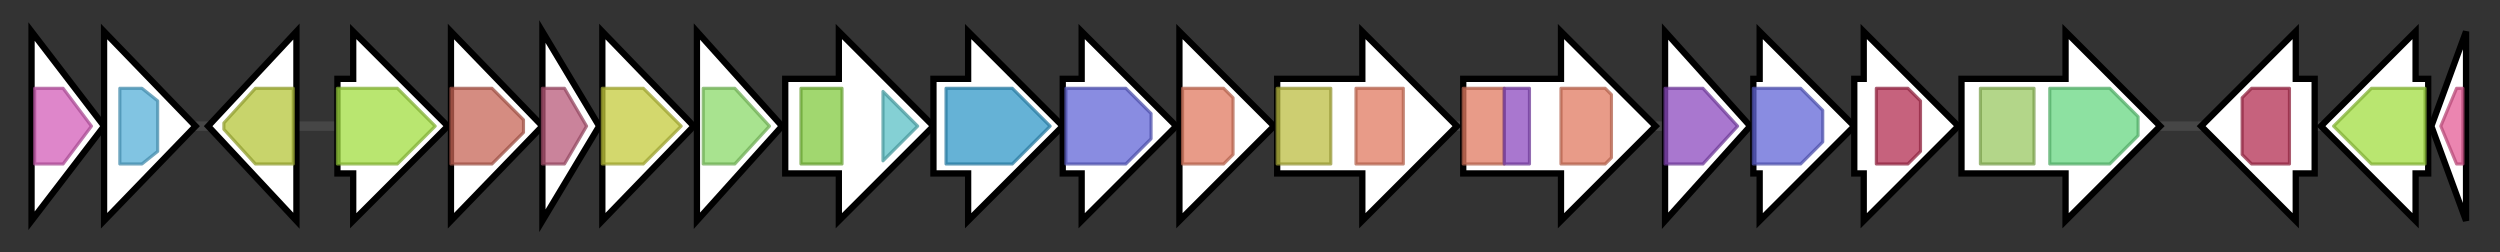 <svg version="1.1" baseProfile="full" xmlns="http://www.w3.org/2000/svg" width="792.767" height="80">
	<rect width="100%" height="100%" fill="#333333" stroke="none"/>
	<g>
		<line x1="10" y1="40.0" x2="782.767" y2="40.0" style="stroke:rgb(70,70,70); stroke-width:3 "/>
		<g>
			<title>pyrC
putative dihydroorotase</title>
			<polygon class="pyrC
putative dihydroorotase" points="10,10 33,40 10,70" fill="rgb(255,255,255)" fill-opacity="1.0" stroke="rgb(0,0,0)" stroke-width="2"  />
			<g>
				<title>Amidohydro_1 (PF01979)
"Amidohydrolase family"</title>
				<polygon class="PF01979" points="11,28 20,28 29,40 20,52 11,52" stroke-linejoin="round" width="21" height="24" fill="rgb(210,93,184)" stroke="rgb(168,74,147)" stroke-width="1" opacity="0.75" />
			</g>
		</g>
		<g>
			<title>plsC
putative 1-acyl-sn-glycerol-3-phosphate acyltransferase</title>
			<polygon class="plsC
putative 1-acyl-sn-glycerol-3-phosphate acyltransferase" points="33,10 62,40 33,70" fill="rgb(255,255,255)" fill-opacity="1.0" stroke="rgb(0,0,0)" stroke-width="2"  />
			<g>
				<title>Acyltransferase (PF01553)
"Acyltransferase"</title>
				<polygon class="PF01553" points="38,28 45,28 50,32 50,48 45,52 38,52" stroke-linejoin="round" width="12" height="24" fill="rgb(87,176,216)" stroke="rgb(69,140,172)" stroke-width="1" opacity="0.75" />
			</g>
		</g>
		<g>
			<title>apaH
putative diadenosine tetraphosphatase</title>
			<polygon class="apaH
putative diadenosine tetraphosphatase" points="66,40 94,10 94,70" fill="rgb(255,255,255)" fill-opacity="1.0" stroke="rgb(0,0,0)" stroke-width="2"  />
			<g>
				<title>Metallophos (PF00149)
"Calcineurin-like phosphoesterase"</title>
				<polygon class="PF00149" points="71,39 81,28 93,28 93,52 81,52 71,41" stroke-linejoin="round" width="22" height="24" fill="rgb(181,197,58)" stroke="rgb(144,157,46)" stroke-width="1" opacity="0.75" />
			</g>
		</g>
		<g>
			<title>rmlB
putative dTDP-D-glucose 4,6-dehydratase</title>
			<polygon class="rmlB
putative dTDP-D-glucose 4,6-dehydratase" points="107,25 112,25 112,10 142,40 112,70 112,55 107,55" fill="rgb(255,255,255)" fill-opacity="1.0" stroke="rgb(0,0,0)" stroke-width="2"  />
			<g>
				<title>GDP_Man_Dehyd (PF16363)
"GDP-mannose 4,6 dehydratase"</title>
				<polygon class="PF16363" points="107,28 126,28 138,40 138,40 126,52 107,52" stroke-linejoin="round" width="31" height="24" fill="rgb(162,221,65)" stroke="rgb(129,176,51)" stroke-width="1" opacity="0.75" />
			</g>
		</g>
		<g>
			<title>rmlA
putative glucose-1-phosphate thymidyltransferase</title>
			<polygon class="rmlA
putative glucose-1-phosphate thymidyltransferase" points="143,10 172,40 143,70" fill="rgb(255,255,255)" fill-opacity="1.0" stroke="rgb(0,0,0)" stroke-width="2"  />
			<g>
				<title>NTP_transferase (PF00483)
"Nucleotidyl transferase"</title>
				<polygon class="PF00483" points="143,28 156,28 166,38 166,42 156,52 143,52" stroke-linejoin="round" width="23" height="24" fill="rgb(198,101,87)" stroke="rgb(158,80,69)" stroke-width="1" opacity="0.75" />
			</g>
		</g>
		<g>
			<title>rmlC
putative dTDP-4-keto-6-deoxy-D-glucose 3,5-epimerase</title>
			<polygon class="rmlC
putative dTDP-4-keto-6-deoxy-D-glucose 3,5-epimerase" points="172,10 190,40 172,70" fill="rgb(255,255,255)" fill-opacity="1.0" stroke="rgb(0,0,0)" stroke-width="2"  />
			<g>
				<title>dTDP_sugar_isom (PF00908)
"dTDP-4-dehydrorhamnose 3,5-epimerase"</title>
				<polygon class="PF00908" points="172,28 179,28 186,40 179,52 172,52" stroke-linejoin="round" width="17" height="24" fill="rgb(184,89,121)" stroke="rgb(147,71,96)" stroke-width="1" opacity="0.75" />
			</g>
		</g>
		<g>
			<title>rmlD
putative dTDP-4-keto-L-rhamnose reductase</title>
			<polygon class="rmlD
putative dTDP-4-keto-L-rhamnose reductase" points="191,10 220,40 191,70" fill="rgb(255,255,255)" fill-opacity="1.0" stroke="rgb(0,0,0)" stroke-width="2"  />
			<g>
				<title>RmlD_sub_bind (PF04321)
"RmlD substrate binding domain"</title>
				<polygon class="PF04321" points="191,28 204,28 216,40 204,52 191,52" stroke-linejoin="round" width="29" height="24" fill="rgb(196,203,60)" stroke="rgb(156,162,47)" stroke-width="1" opacity="0.75" />
			</g>
		</g>
		<g>
			<title>wzm
putative ABC-2 transporter integral membrane component</title>
			<polygon class="wzm
putative ABC-2 transporter integral membrane component" points="221,10 248,40 221,70" fill="rgb(255,255,255)" fill-opacity="1.0" stroke="rgb(0,0,0)" stroke-width="2"  />
			<g>
				<title>ABC2_membrane (PF01061)
"ABC-2 type transporter"</title>
				<polygon class="PF01061" points="223,28 233,28 244,40 244,40 233,52 223,52" stroke-linejoin="round" width="21" height="24" fill="rgb(139,217,106)" stroke="rgb(111,173,84)" stroke-width="1" opacity="0.75" />
			</g>
		</g>
		<g>
			<title>wzt
putative ABC-2 transporter hydrophilic component</title>
			<polygon class="wzt
putative ABC-2 transporter hydrophilic component" points="249,25 266,25 266,10 296,40 266,70 266,55 249,55" fill="rgb(255,255,255)" fill-opacity="1.0" stroke="rgb(0,0,0)" stroke-width="2"  />
			<g>
				<title>ABC_tran (PF00005)
"ABC transporter"</title>
				<rect class="PF00005" x="254" y="28" stroke-linejoin="round" width="13" height="24" fill="rgb(129,201,63)" stroke="rgb(103,160,50)" stroke-width="1" opacity="0.75" />
			</g>
			<g>
				<title>Wzt_C (PF14524)
"Wzt C-terminal domain"</title>
				<polygon class="PF14524" points="280,29 291,40 280,51" stroke-linejoin="round" width="14" height="24" fill="rgb(91,192,197)" stroke="rgb(72,153,157)" stroke-width="1" opacity="0.75" />
			</g>
		</g>
		<g>
			<title>wbiA
putative O-antigen acetylase</title>
			<polygon class="wbiA
putative O-antigen acetylase" points="296,25 307,25 307,10 337,40 307,70 307,55 296,55" fill="rgb(255,255,255)" fill-opacity="1.0" stroke="rgb(0,0,0)" stroke-width="2"  />
			<g>
				<title>Acyl_transf_3 (PF01757)
"Acyltransferase family"</title>
				<polygon class="PF01757" points="300,28 321,28 333,40 333,40 321,52 300,52" stroke-linejoin="round" width="33" height="24" fill="rgb(50,152,200)" stroke="rgb(40,121,160)" stroke-width="1" opacity="0.75" />
			</g>
		</g>
		<g>
			<title>wbiB
putative epimerase/dehydratase WbiB</title>
			<polygon class="wbiB
putative epimerase/dehydratase WbiB" points="337,25 343,25 343,10 373,40 343,70 343,55 337,55" fill="rgb(255,255,255)" fill-opacity="1.0" stroke="rgb(0,0,0)" stroke-width="2"  />
			<g>
				<title>Epimerase (PF01370)
"NAD dependent epimerase/dehydratase family"</title>
				<polygon class="PF01370" points="338,28 357,28 365,36 365,44 357,52 338,52" stroke-linejoin="round" width="27" height="24" fill="rgb(98,102,214)" stroke="rgb(78,81,171)" stroke-width="1" opacity="0.75" />
			</g>
		</g>
		<g>
			<title>wbiC
putative glycosyl transferase WbiC</title>
			<polygon class="wbiC
putative glycosyl transferase WbiC" points="374,25 374,25 374,10 404,40 374,70 374,55 374,55" fill="rgb(255,255,255)" fill-opacity="1.0" stroke="rgb(0,0,0)" stroke-width="2"  />
			<g>
				<title>Glycos_transf_2 (PF00535)
"Glycosyl transferase family 2"</title>
				<polygon class="PF00535" points="375,28 388,28 391,31 391,49 388,52 375,52" stroke-linejoin="round" width="16" height="24" fill="rgb(224,122,96)" stroke="rgb(179,97,76)" stroke-width="1" opacity="0.75" />
			</g>
		</g>
		<g>
			<title>wbiD
putative O-antigen methyl transferase</title>
			<polygon class="wbiD
putative O-antigen methyl transferase" points="405,25 432,25 432,10 462,40 432,70 432,55 405,55" fill="rgb(255,255,255)" fill-opacity="1.0" stroke="rgb(0,0,0)" stroke-width="2"  />
			<g>
				<title>Methyltransf_23 (PF13489)
"Methyltransferase domain"</title>
				<rect class="PF13489" x="405" y="28" stroke-linejoin="round" width="17" height="24" fill="rgb(188,189,66)" stroke="rgb(150,151,52)" stroke-width="1" opacity="0.75" />
			</g>
			<g>
				<title>Glycos_transf_2 (PF00535)
"Glycosyl transferase family 2"</title>
				<rect class="PF00535" x="430" y="28" stroke-linejoin="round" width="15" height="24" fill="rgb(224,122,96)" stroke="rgb(179,97,76)" stroke-width="1" opacity="0.75" />
			</g>
		</g>
		<g>
			<title>wbiE
putative glycosyl transferase WbiE</title>
			<polygon class="wbiE
putative glycosyl transferase WbiE" points="464,25 495,25 495,10 525,40 495,70 495,55 464,55" fill="rgb(255,255,255)" fill-opacity="1.0" stroke="rgb(0,0,0)" stroke-width="2"  />
			<g>
				<title>Glycos_transf_2 (PF00535)
"Glycosyl transferase family 2"</title>
				<rect class="PF00535" x="464" y="28" stroke-linejoin="round" width="13" height="24" fill="rgb(224,122,96)" stroke="rgb(179,97,76)" stroke-width="1" opacity="0.75" />
			</g>
			<g>
				<title>Glyco_tranf_2_3 (PF13641)
"Glycosyltransferase like family 2"</title>
				<rect class="PF13641" x="477" y="28" stroke-linejoin="round" width="8" height="24" fill="rgb(140,74,190)" stroke="rgb(111,59,152)" stroke-width="1" opacity="0.75" />
			</g>
			<g>
				<title>Glycos_transf_2 (PF00535)
"Glycosyl transferase family 2"</title>
				<polygon class="PF00535" points="495,28 509,28 511,30 511,50 509,52 495,52" stroke-linejoin="round" width="16" height="24" fill="rgb(224,122,96)" stroke="rgb(179,97,76)" stroke-width="1" opacity="0.75" />
			</g>
		</g>
		<g>
			<title>wbiF
putative glycosyl transferase WbiF</title>
			<polygon class="wbiF
putative glycosyl transferase WbiF" points="528,10 555,40 528,70" fill="rgb(255,255,255)" fill-opacity="1.0" stroke="rgb(0,0,0)" stroke-width="2"  />
			<g>
				<title>Glyco_tranf_2_3 (PF13641)
"Glycosyltransferase like family 2"</title>
				<polygon class="PF13641" points="528,28 540,28 551,40 540,52 528,52" stroke-linejoin="round" width="25" height="24" fill="rgb(140,74,190)" stroke="rgb(111,59,152)" stroke-width="1" opacity="0.75" />
			</g>
		</g>
		<g>
			<title>wbiG
putative epimerase/dehydratase WbiG</title>
			<polygon class="wbiG
putative epimerase/dehydratase WbiG" points="556,25 558,25 558,10 588,40 558,70 558,55 556,55" fill="rgb(255,255,255)" fill-opacity="1.0" stroke="rgb(0,0,0)" stroke-width="2"  />
			<g>
				<title>Epimerase (PF01370)
"NAD dependent epimerase/dehydratase family"</title>
				<polygon class="PF01370" points="556,28 571,28 578,35 578,45 571,52 556,52" stroke-linejoin="round" width="22" height="24" fill="rgb(98,102,214)" stroke="rgb(78,81,171)" stroke-width="1" opacity="0.75" />
			</g>
		</g>
		<g>
			<title>wbiH
putative undecaprenyl phosphate N-acetylglucosaminyltransferase WbiH</title>
			<polygon class="wbiH
putative undecaprenyl phosphate N-acetylglucosaminyltransferase WbiH" points="588,25 591,25 591,10 621,40 591,70 591,55 588,55" fill="rgb(255,255,255)" fill-opacity="1.0" stroke="rgb(0,0,0)" stroke-width="2"  />
			<g>
				<title>Glycos_transf_4 (PF00953)
"Glycosyl transferase family 4"</title>
				<polygon class="PF00953" points="595,28 605,28 609,32 609,48 605,52 595,52" stroke-linejoin="round" width="14" height="24" fill="rgb(179,46,82)" stroke="rgb(143,36,65)" stroke-width="1" opacity="0.75" />
			</g>
		</g>
		<g>
			<title>wbiI
putative epimerase/dehydratase WbiI</title>
			<polygon class="wbiI
putative epimerase/dehydratase WbiI" points="622,25 655,25 655,10 685,40 655,70 655,55 622,55" fill="rgb(255,255,255)" fill-opacity="1.0" stroke="rgb(0,0,0)" stroke-width="2"  />
			<g>
				<title>CoA_binding_3 (PF13727)
"CoA-binding domain"</title>
				<rect class="PF13727" x="628" y="28" stroke-linejoin="round" width="17" height="24" fill="rgb(153,200,97)" stroke="rgb(122,160,77)" stroke-width="1" opacity="0.75" />
			</g>
			<g>
				<title>Polysacc_synt_2 (PF02719)
"Polysaccharide biosynthesis protein"</title>
				<polygon class="PF02719" points="650,28 669,28 678,37 678,43 669,52 650,52" stroke-linejoin="round" width="28" height="24" fill="rgb(103,215,129)" stroke="rgb(82,172,103)" stroke-width="1" opacity="0.75" />
			</g>
		</g>
		<g>
			<title>
putative undecaprenyl phosphate N-acetylglucosaminyltransferase</title>
			<polygon class="
putative undecaprenyl phosphate N-acetylglucosaminyltransferase" points="734,25 728,25 728,10 698,40 728,70 728,55 734,55" fill="rgb(255,255,255)" fill-opacity="1.0" stroke="rgb(0,0,0)" stroke-width="2"  />
			<g>
				<title>Glycos_transf_4 (PF00953)
"Glycosyl transferase family 4"</title>
				<polygon class="PF00953" points="711,31 714,28 726,28 726,52 714,52 711,49" stroke-linejoin="round" width="15" height="24" fill="rgb(179,46,82)" stroke="rgb(143,36,65)" stroke-width="1" opacity="0.75" />
			</g>
		</g>
		<g>
			<title>
putative UDP-glucose 4-epimerase</title>
			<polygon class="
putative UDP-glucose 4-epimerase" points="770,25 766,25 766,10 736,40 766,70 766,55 770,55" fill="rgb(255,255,255)" fill-opacity="1.0" stroke="rgb(0,0,0)" stroke-width="2"  />
			<g>
				<title>GDP_Man_Dehyd (PF16363)
"GDP-mannose 4,6 dehydratase"</title>
				<polygon class="PF16363" points="740,40 752,28 769,28 769,52 752,52" stroke-linejoin="round" width="32" height="24" fill="rgb(162,221,65)" stroke="rgb(129,176,51)" stroke-width="1" opacity="0.75" />
			</g>
		</g>
		<g>
			<title>
putative galactosyl transferase</title>
			<polygon class="
putative galactosyl transferase" points="771,40 782,10 782,70" fill="rgb(255,255,255)" fill-opacity="1.0" stroke="rgb(0,0,0)" stroke-width="2"  />
			<g>
				<title>Glycos_transf_1 (PF00534)
"Glycosyl transferases group 1"</title>
				<polygon class="PF00534" points="774,40 779,28 781,28 781,52 779,52" stroke-linejoin="round" width="8" height="24" fill="rgb(228,92,150)" stroke="rgb(182,73,119)" stroke-width="1" opacity="0.75" />
			</g>
		</g>
	</g>
</svg>

